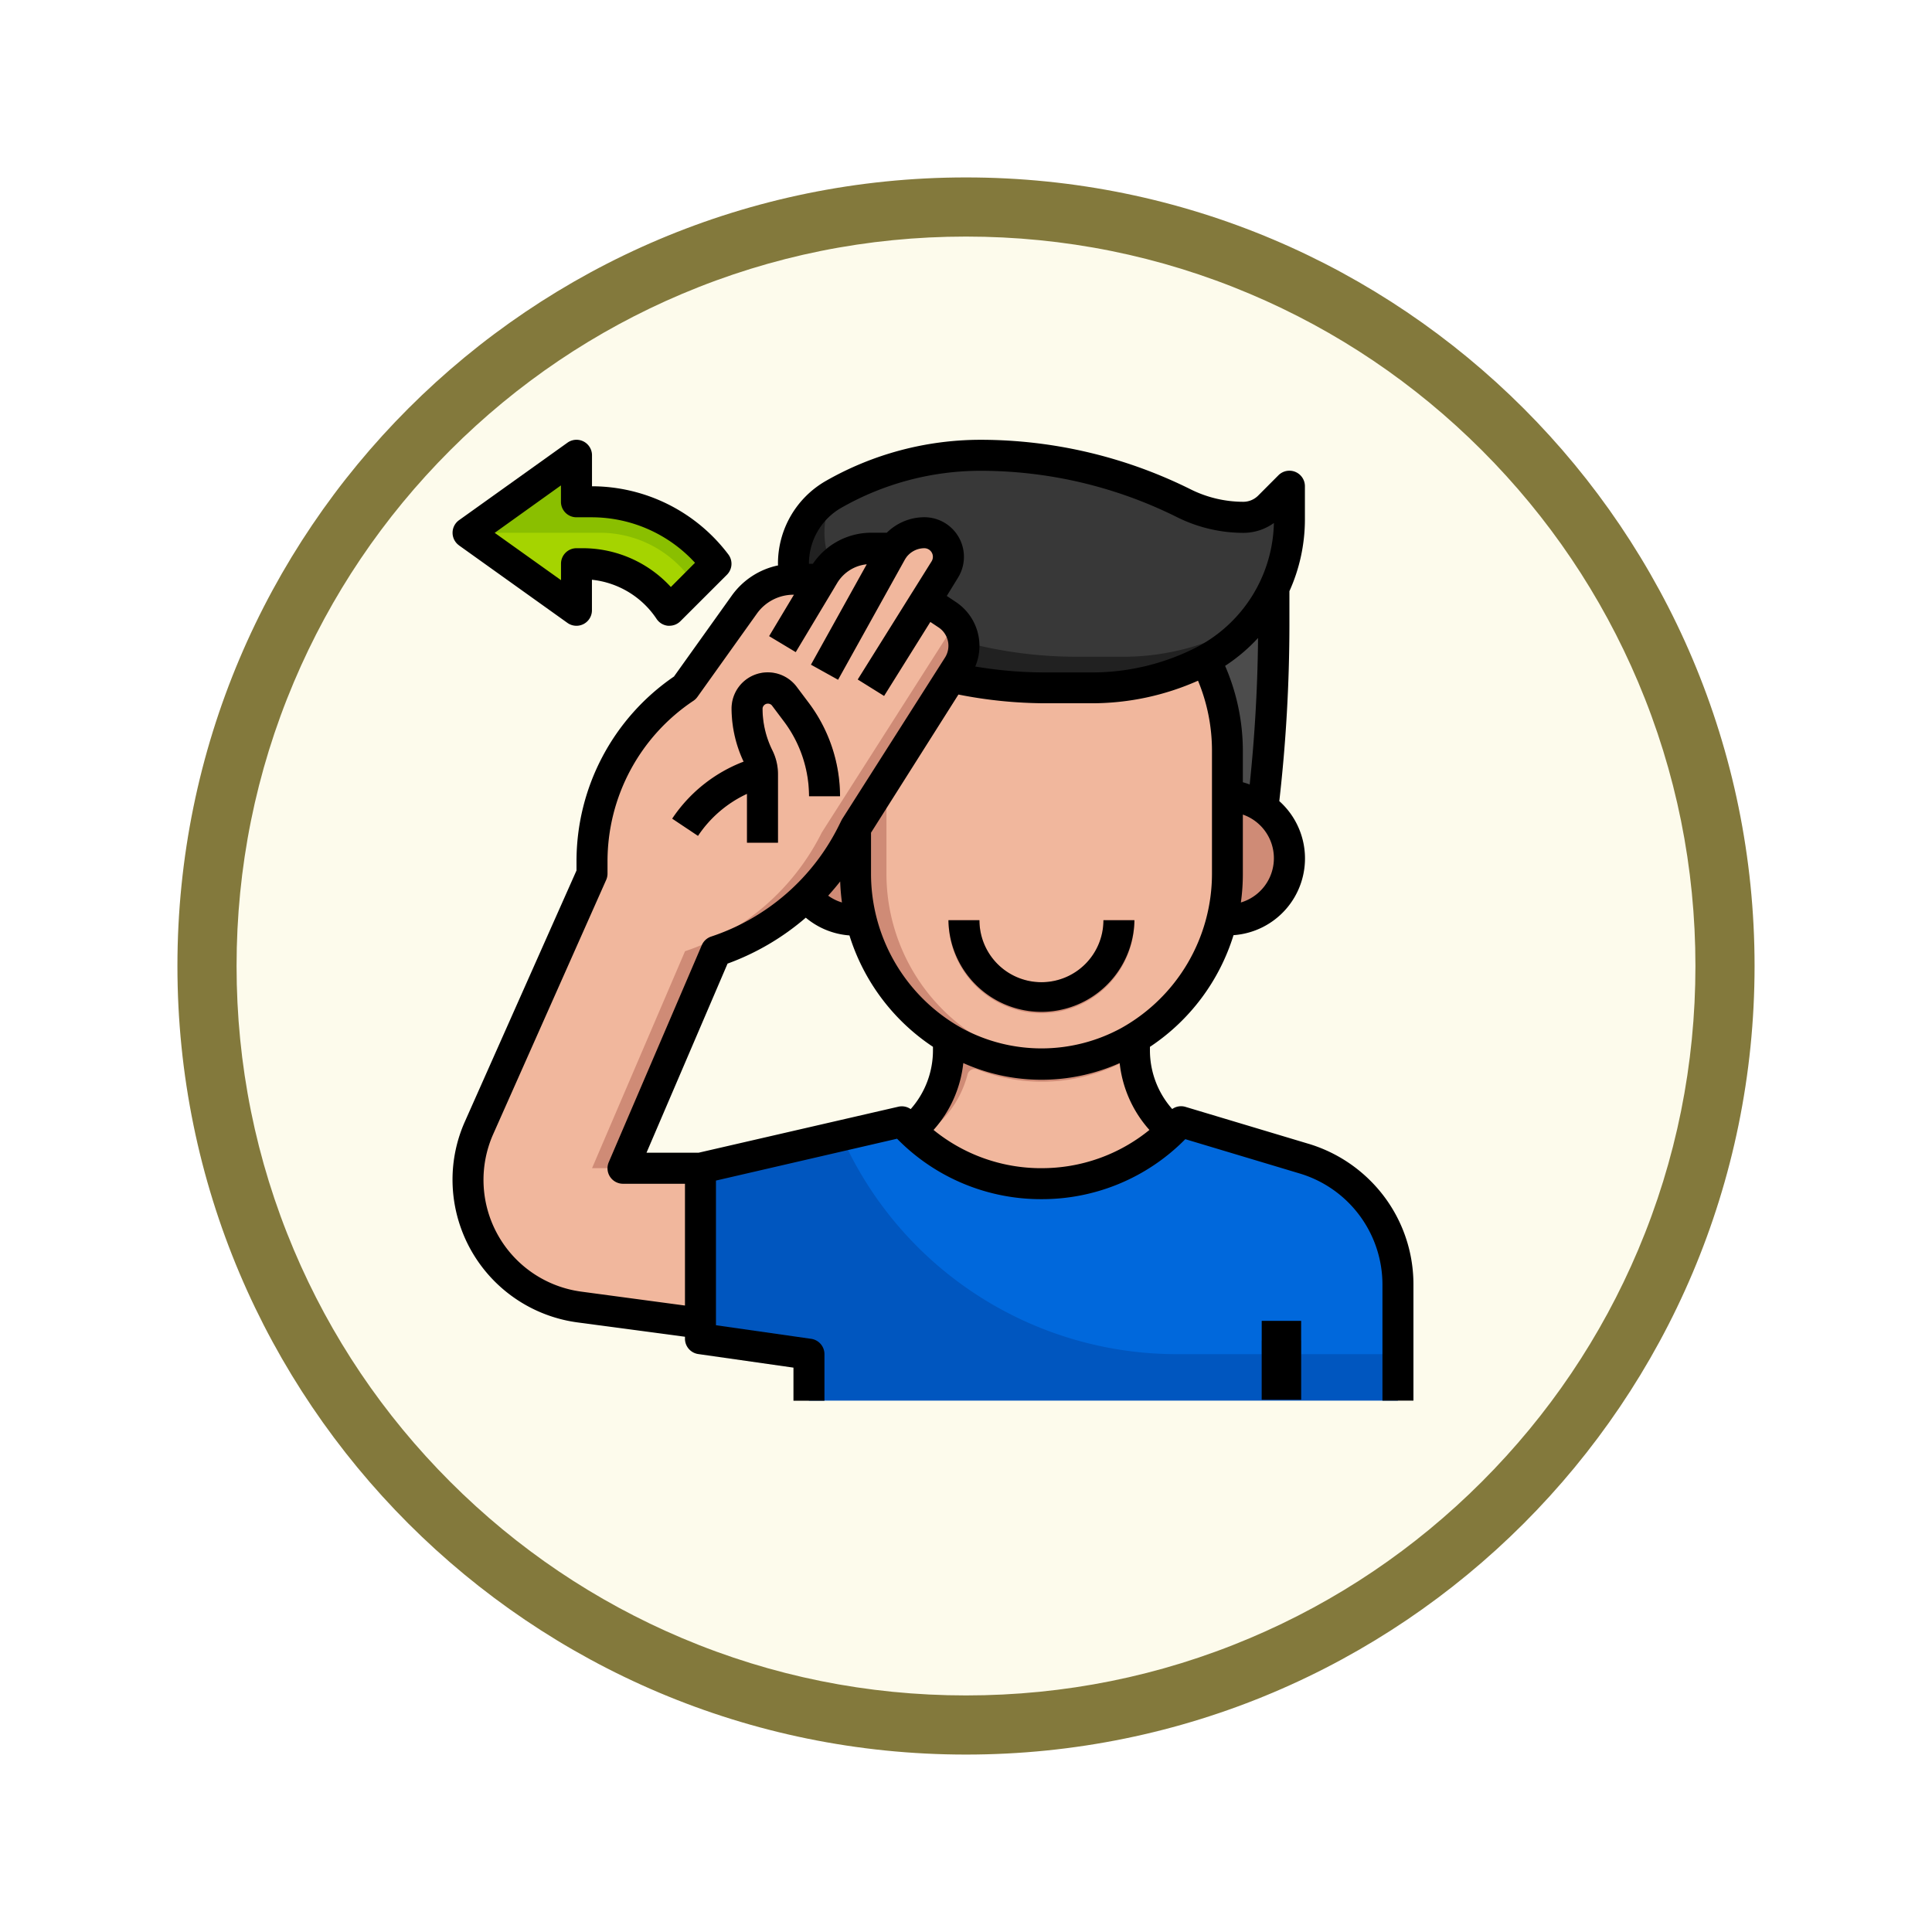 <svg xmlns="http://www.w3.org/2000/svg" xmlns:xlink="http://www.w3.org/1999/xlink" width="98" height="98" viewBox="0 0 98 98">
  <defs>
    <filter id="Path_982547" x="0" y="0" width="98" height="98" filterUnits="userSpaceOnUse">
      <feOffset dy="3" input="SourceAlpha"/>
      <feGaussianBlur stdDeviation="3" result="blur"/>
      <feFlood flood-opacity="0.161"/>
      <feComposite operator="in" in2="blur"/>
      <feComposite in="SourceGraphic"/>
    </filter>
    <clipPath id="clip-path">
      <path id="path8121" d="M0-682.665H48.414v48.414H0Z" transform="translate(0 682.665)"/>
    </clipPath>
  </defs>
  <g id="Group_1208227" data-name="Group 1208227" transform="translate(-1031 -4669)">
    <g id="Group_1208096" data-name="Group 1208096">
      <g id="Group_1207906" data-name="Group 1207906" transform="translate(840 2583.448)">
        <g id="Group_1207712" data-name="Group 1207712">
          <g id="Group_1207285" data-name="Group 1207285" transform="translate(0 344.552)">
            <g id="Group_1206883" data-name="Group 1206883" transform="translate(0 -209)">
              <g id="Group_1204569" data-name="Group 1204569" transform="translate(-81 -1890.336)">
                <g id="Group_1203962" data-name="Group 1203962" transform="translate(281 3846.336)">
                  <g id="Group_1203498" data-name="Group 1203498" transform="translate(0)">
                    <g id="Group_1202589" data-name="Group 1202589">
                      <g id="Group_1172010" data-name="Group 1172010">
                        <g id="Group_1171046" data-name="Group 1171046">
                          <g id="Group_1148525" data-name="Group 1148525">
                            <g transform="matrix(1, 0, 0, 1, -9, -6)" filter="url(#Path_982547)">
                              <g id="Path_982547-2" data-name="Path 982547" transform="translate(9 6)" fill="#fdfbec">
                                <path d="M 40 78.5 C 34.802 78.5 29.76 77.482 25.015 75.475 C 20.43 73.536 16.313 70.76 12.776 67.224 C 9.24 63.687 6.464 59.57 4.525 54.985 C 2.518 50.24 1.5 45.198 1.5 40 C 1.5 34.802 2.518 29.76 4.525 25.015 C 6.464 20.43 9.24 16.313 12.776 12.776 C 16.313 9.24 20.43 6.464 25.015 4.525 C 29.76 2.518 34.802 1.5 40 1.5 C 45.198 1.5 50.24 2.518 54.985 4.525 C 59.57 6.464 63.687 9.24 67.224 12.776 C 70.76 16.313 73.536 20.43 75.475 25.015 C 77.482 29.76 78.5 34.802 78.5 40 C 78.5 45.198 77.482 50.24 75.475 54.985 C 73.536 59.57 70.76 63.687 67.224 67.224 C 63.687 70.76 59.57 73.536 54.985 75.475 C 50.24 77.482 45.198 78.5 40 78.5 Z" stroke="none"/>
                                <path d="M 40 3 C 35.004 3 30.158 3.978 25.599 5.906 C 21.193 7.77 17.236 10.438 13.837 13.837 C 10.438 17.236 7.77 21.193 5.906 25.599 C 3.978 30.158 3 35.004 3 40 C 3 44.996 3.978 49.842 5.906 54.401 C 7.77 58.807 10.438 62.764 13.837 66.163 C 17.236 69.562 21.193 72.23 25.599 74.094 C 30.158 76.022 35.004 77 40 77 C 44.996 77 49.842 76.022 54.401 74.094 C 58.807 72.23 62.764 69.562 66.163 66.163 C 69.562 62.764 72.23 58.807 74.094 54.401 C 76.022 49.842 77 44.996 77 40 C 77 35.004 76.022 30.158 74.094 25.599 C 72.23 21.193 69.562 17.236 66.163 13.837 C 62.764 10.438 58.807 7.77 54.401 5.906 C 49.842 3.978 44.996 3 40 3 M 40 -7.62939453125e-06 C 62.091 -7.62939453125e-06 80 17.909 80 40 C 80 62.091 62.091 80 40 80 C 17.909 80 -7.62939453125e-06 62.091 -7.62939453125e-06 40 C -7.62939453125e-06 17.909 17.909 -7.62939453125e-06 40 -7.62939453125e-06 Z" stroke="none" fill="#83793c"/>
                              </g>
                            </g>
                          </g>
                        </g>
                      </g>
                    </g>
                  </g>
                </g>
              </g>
            </g>
          </g>
          <g id="g8115" transform="translate(215.793 2790.01)">
            <g id="g8117" transform="translate(0 -682.665)">
              <g id="g8119" clip-path="url(#clip-path)">
                <g id="g8125" transform="translate(-33.259 0.709)">
                  <path id="path8127" d="M-338.457-377.826h-25.835v-25.108c5.31-7.679,37.755-5.416,25.835,25.108" transform="translate(364.292 406.667)" fill="#fbdf63"/>
                </g>
                <g id="g8129" transform="translate(-33.259 0.709)">
                  <path id="path8131" d="M-338.457-377.826h-.619c6.164-24.728-15.887-30.6-25.216-24.374v-.734c5.31-7.679,37.755-5.416,25.835,25.108" transform="translate(364.292 406.667)" fill="#f9d11f"/>
                </g>
              </g>
            </g>
            <g id="g8265" transform="translate(0 -682.665)">
              <g id="g8267" clip-path="url(#clip-path)">
                <g id="g8273" transform="translate(-33.259 51.036)">
                  <path id="path8275" d="M-338.457-377.654h-25.835v-25.1c5.31-7.676,37.755-5.413,25.835,25.1" transform="translate(364.292 406.481)" fill="#003343"/>
                </g>
                <g id="g8277" transform="translate(-33.259 51.036)">
                  <path id="path8279" d="M-338.457-377.654h-.619c6.164-24.717-15.887-30.585-25.216-24.362v-.734c5.31-7.676,37.755-5.413,25.835,25.1" transform="translate(364.292 406.481)" fill="#002439"/>
                </g>
              </g>
            </g>
            <g id="g8281" transform="translate(0 -682.665)">
              <g id="g8283" clip-path="url(#clip-path)">
                <g id="g8289" transform="translate(17.066 51.014)">
                  <path id="path8291" d="M-338.457-377.826h-25.835v-25.108c5.31-7.679,37.755-5.416,25.835,25.108" transform="translate(364.292 406.667)" fill="#ff7e50"/>
                </g>
                <g id="g8293" transform="translate(17.066 51.014)">
                  <path id="path8295" d="M-338.457-377.826h-.619c6.164-24.728-15.887-30.6-25.216-24.374v-.734c5.31-7.679,37.755-5.416,25.835,25.108" transform="translate(364.292 406.667)" fill="#ff6247"/>
                </g>
                <g id="g8297" transform="translate(2.941 54.225)">
                  <path id="path8299" d="M-233.028-131.751v15.573h-14.6c-12.2-25.649,14.6-34.273,14.6-15.573" transform="translate(250.816 141.808)" fill="#ffa68a"/>
                </g>
                <g id="g8301" transform="translate(2.941 54.225)">
                  <path id="path8303" d="M-233.028-131.751c-.9-16.1-20.23-9.82-14.176,15.573h-.427c-12.2-25.649,14.6-34.273,14.6-15.573" transform="translate(250.816 141.808)" fill="#ff7e50"/>
                </g>
              </g>
            </g>
          </g>
        </g>
      </g>
      <g id="hello_5849203" transform="translate(1052.954 4690.308)">
        <path id="Path_1052215" data-name="Path 1052215" d="M43.822,44.3a5.3,5.3,0,0,1-1.907-4.07V39.62H32.481v.608a5.3,5.3,0,0,1-1.907,4.07l3.479,3.481h6.289Z" transform="translate(-6.326 -8.26)" fill="#cf8b76"/>
        <path id="Path_1052216" data-name="Path 1052216" d="M43.657,44.535a5.29,5.29,0,0,1-1.894-3.81c-.1.063-.2.128-.314.187a9.013,9.013,0,0,1-7.675.528.368.368,0,0,0-.494.265l-.009.038a5.247,5.247,0,0,1-2.684,3.3l-.786.417,2.251,3.148,2.068.344s1.576-.531,2.5-.933h3.556Z" transform="translate(-6.16 -8.497)" fill="#f1b79d"/>
        <path id="Path_1052217" data-name="Path 1052217" d="M47.583,10.574v1.851a78.117,78.117,0,0,1-.55,9.276H24.55A78.116,78.116,0,0,1,24,12.425v-.713Z" transform="translate(-4.919 -2.048)" fill="#4c4c4c"/>
        <path id="Path_1052218" data-name="Path 1052218" d="M26.144,24h0A3.144,3.144,0,0,0,23,27.144h0a3.144,3.144,0,0,0,3.144,3.144h.289" transform="translate(-4.706 -4.919)" fill="#cf8b76"/>
        <path id="Path_1052219" data-name="Path 1052219" d="M50.921,24h0a3.144,3.144,0,0,1,3.144,3.144h0a3.144,3.144,0,0,1-3.144,3.144h-.289" transform="translate(-10.616 -4.919)" fill="#cf8b76"/>
        <path id="Path_1052220" data-name="Path 1052220" d="M44.766,15.131l.047.1a9.984,9.984,0,0,1,1.053,4.464h0v6.289a9.748,9.748,0,0,1-5.013,8.52h0a9.1,9.1,0,0,1-4.42,1.149h0A9.1,9.1,0,0,1,32.014,34.5h0A9.748,9.748,0,0,1,27,25.979V19.69h0a9.984,9.984,0,0,1,1.055-4.468l.173-.346" transform="translate(-5.561 -2.968)" fill="#cf8b76"/>
        <path id="Path_1052221" data-name="Path 1052221" d="M34.014,34.507a9.093,9.093,0,0,0,3.633,1.1,9.093,9.093,0,0,0,3.633-1.1,9.748,9.748,0,0,0,5.014-8.521V19.7a9.984,9.984,0,0,0-1.055-4.468l-.045-.091L30.218,14.91l-.161.323A9.984,9.984,0,0,0,29,19.7v6.289a9.748,9.748,0,0,0,5.013,8.52Z" transform="translate(-5.989 -2.975)" fill="#f1b79d"/>
        <path id="Path_1052222" data-name="Path 1052222" d="M37.717,36.717A4.721,4.721,0,0,1,33,32h1.572a3.144,3.144,0,1,0,6.289,0h1.572a4.721,4.721,0,0,1-4.717,4.717Z" transform="translate(-6.844 -6.63)" fill="#cf8b76"/>
        <path id="Path_1052223" data-name="Path 1052223" d="M52.375,59.15V53.267A6.673,6.673,0,0,0,50.42,48.55h0a6.673,6.673,0,0,0-2.8-1.673L41.37,45,41,45.366a9.488,9.488,0,0,1-6.709,2.779h0a9.49,9.49,0,0,1-6.71-2.779L27.219,45,17,47.358v8.647l5.5.786V59.15Z" transform="translate(-3.422 -9.411)" fill="#0056bf"/>
        <path id="Path_1052224" data-name="Path 1052224" d="M49.562,46.875,43.312,45l-.366.366a9.489,9.489,0,0,1-13.42,0L29.162,45l-3.078.708A18.609,18.609,0,0,0,43.092,56.792H54.318V53.267a6.674,6.674,0,0,0-4.755-6.392Z" transform="translate(-5.365 -9.411)" fill="#0068dc"/>
        <rect id="Rectangle_418498" data-name="Rectangle 418498" width="2" height="3" transform="translate(42.046 46.692)" fill="#004a9d"/>
        <path id="Path_1052225" data-name="Path 1052225" d="M8.289,4.358H7.5V2L2,5.931,7.5,9.861V7.5h.31a5.3,5.3,0,0,1,4.407,2.358L14.578,7.5A7.861,7.861,0,0,0,8.289,4.358Z" transform="translate(-0.214 -0.214)" fill="#a5d400"/>
        <path id="Path_1052226" data-name="Path 1052226" d="M8.289,4.358H7.5V2L2,5.931H8.7a5.681,5.681,0,0,1,4.8,2.65L14.578,7.5A7.861,7.861,0,0,0,8.289,4.358Z" transform="translate(-0.214 -0.214)" fill="#8abf00"/>
        <path id="Path_1052227" data-name="Path 1052227" d="M33.23,14.952l-5-.079-.173.347A9.984,9.984,0,0,0,27,19.69v5.568c.2-.329.393-.668.57-1.022L27.685,24l5.176-8.135A2.6,2.6,0,0,0,33.23,14.952Z" transform="translate(-5.561 -2.967)" fill="#a0695e"/>
        <path id="Path_1052228" data-name="Path 1052228" d="M25.034,3.983h0A4.035,4.035,0,0,0,23,7.486h0a4.035,4.035,0,0,0,2.076,3.528h0a22.069,22.069,0,0,0,10.718,2.777h2.362A12.387,12.387,0,0,0,43.7,12.484h0a8.065,8.065,0,0,0,3.31-3.066h0a8.073,8.073,0,0,0,1.149-4.15v-1.7L47.124,4.6a1.846,1.846,0,0,1-1.306.541h0a6.742,6.742,0,0,1-3.02-.714h0A23.038,23.038,0,0,0,32.5,2h0a15.043,15.043,0,0,0-7.466,1.983Z" transform="translate(-4.706 -0.214)" fill="#212121"/>
        <path id="Path_1052229" data-name="Path 1052229" d="M46.246,5.144a6.742,6.742,0,0,1-3.02-.714A23.038,23.038,0,0,0,32.926,2a15.048,15.048,0,0,0-7.415,1.956,4.026,4.026,0,0,0,1.564,5.486,22.069,22.069,0,0,0,10.718,2.777h2.362A12.387,12.387,0,0,0,45.7,10.912a7.989,7.989,0,0,0,1.249-.794,8.18,8.18,0,0,0,.49-.7,8.067,8.067,0,0,0,1.149-4.151v-1.7L47.552,4.6A1.846,1.846,0,0,1,46.246,5.144Z" transform="translate(-5.133 -0.214)" fill="#383838"/>
        <path id="Path_1052230" data-name="Path 1052230" d="M27.156,12.739a1.844,1.844,0,0,1-.3,1.014l-5.2,8.183-.134.267a11.988,11.988,0,0,1-6.941,6.022L9.861,39.231h3.931v7.861l-6.147-.818a6.515,6.515,0,0,1-5.086-9.1L8.289,24.294v-.621A10.593,10.593,0,0,1,13,14.862l3.02-4.222a3.052,3.052,0,0,1,2.484-1.281h1.415l.134-.228a2.784,2.784,0,0,1,2.382-1.344h1.156A1.917,1.917,0,0,1,25.151,7,1.225,1.225,0,0,1,26.37,8.218a1.192,1.192,0,0,1-.189.652l-.967,1.549,1.093.731A1.9,1.9,0,0,1,27.156,12.739Z" transform="translate(-0.214 -1.283)" fill="#cf8b76"/>
        <path id="Path_1052231" data-name="Path 1052231" d="M26.735,11.559a1.869,1.869,0,0,0-.428-.407l-1.093-.731.967-1.549a1.192,1.192,0,0,0,.189-.654A1.225,1.225,0,0,0,25.151,7a1.917,1.917,0,0,0-1.557.786H22.439A2.783,2.783,0,0,0,20.057,9.13l-.134.229H18.508a3.052,3.052,0,0,0-2.484,1.281l-3.019,4.221a10.594,10.594,0,0,0-4.717,8.812v.621L2.558,37.179a6.515,6.515,0,0,0,5.086,9.1l6.147.818V39.231h-5.5l4.717-11.006A11.988,11.988,0,0,0,19.947,22.2Z" transform="translate(-0.214 -1.283)" fill="#f1b79d"/>
        <path id="Path_1052232" data-name="Path 1052232" d="M16.476,25.464l-1.308-.873a7.625,7.625,0,0,1,4.378-3.138l.406,1.519a6.053,6.053,0,0,0-3.475,2.492Z" transform="translate(-3.03 -4.375)" fill="#cf8b76"/>
        <path id="Path_1052233" data-name="Path 1052233" d="M22.781,13.7,24.754,10.4,24.08,10h-.917l-1.731,2.89Z" transform="translate(-4.37 -1.925)" fill="#cf8b76"/>
        <path id="Path_1052234" data-name="Path 1052234" d="M27.152,15.262l1.333.833,2.762-4.421L30.6,11.24l-.671-.42Z" transform="translate(-5.594 -2.1)" fill="#cf8b76"/>
        <path id="Path_1052235" data-name="Path 1052235" d="M25.5,14.671l3.38-6.083a1.193,1.193,0,0,1,.079-.116L28.33,8h-.923l-3.281,5.907Z" transform="translate(-4.946 -1.497)" fill="#cf8b76"/>
        <path id="Path_1052236" data-name="Path 1052236" d="M21.358,24.648H19.786V21.165a1.128,1.128,0,0,0-.117-.5A6.362,6.362,0,0,1,19,17.838a1.835,1.835,0,0,1,3.3-1.1l.629.836A7.917,7.917,0,0,1,24.5,22.29H22.931a6.337,6.337,0,0,0-1.258-3.773l-.629-.837a.273.273,0,0,0-.472.157,4.783,4.783,0,0,0,.5,2.13,2.71,2.71,0,0,1,.283,1.2Z" transform="translate(-3.85 -3.209)" fill="#cf8b76"/>
        <path id="Path_1052237" data-name="Path 1052237" d="M44.423,36.711l-6.25-1.875a.78.78,0,0,0-.667.111,4.493,4.493,0,0,1-1.13-2.974v-.18a10.534,10.534,0,0,0,4.24-5.665,3.9,3.9,0,0,0,2.322-6.8,79.375,79.375,0,0,0,.513-8.952V8.68a8.849,8.849,0,0,0,.786-3.625v-1.7A.786.786,0,0,0,42.894,2.8L41.863,3.834a1.068,1.068,0,0,1-.75.311,6,6,0,0,1-2.667-.629A23.939,23.939,0,0,0,27.793,1a15.847,15.847,0,0,0-7.855,2.086,4.831,4.831,0,0,0-2.43,4.186c0,.035,0,.068.006.1A3.845,3.845,0,0,0,15.168,8.9l-2.934,4.108a11.355,11.355,0,0,0-4.945,9.385v.454L1.629,35.58A7.232,7.232,0,0,0,1,38.541a7.311,7.311,0,0,0,6.327,7.228l5.464.729v.1a.786.786,0,0,0,.675.778l4.828.689v1.677h1.572V47.381a.786.786,0,0,0-.675-.778l-4.828-.689V38.576l9.186-2.123.057.057a10.209,10.209,0,0,0,7.266,3.009h0a10.2,10.2,0,0,0,7.264-3.009l.034-.034,5.8,1.74a5.886,5.886,0,0,1,4.2,5.64v5.882h1.572V43.857a7.411,7.411,0,0,0-2.185-5.275,7.489,7.489,0,0,0-3.132-1.871Zm-4.9-13.7a8.968,8.968,0,0,1-4.609,7.834,8.457,8.457,0,0,1-8.077,0,8.968,8.968,0,0,1-4.609-7.834V20.93l4.433-7.008a22.857,22.857,0,0,0,4.431.443h2.362a13.248,13.248,0,0,0,5.361-1.145,9.252,9.252,0,0,1,.708,3.5ZM20.756,24.47a2.321,2.321,0,0,1-.7-.345c.21-.236.414-.472.608-.722a10.418,10.418,0,0,0,.09,1.067Zm20.233,0a10.45,10.45,0,0,0,.1-1.459v-3a2.343,2.343,0,0,1-.1,4.459Zm.1-6.1V16.722a10.823,10.823,0,0,0-.9-4.254,8.824,8.824,0,0,0,1.671-1.415c-.021,2.477-.165,4.967-.424,7.433A3.166,3.166,0,0,0,41.092,18.373ZM20.718,4.451a14.287,14.287,0,0,1,7.075-1.879,22.354,22.354,0,0,1,9.949,2.349,7.581,7.581,0,0,0,3.371.8,2.655,2.655,0,0,0,1.551-.5,7.282,7.282,0,0,1-4.023,6.355,11.66,11.66,0,0,1-5.19,1.225H31.089a21.354,21.354,0,0,1-3.573-.3,2.673,2.673,0,0,0-.985-3.273l-.46-.307L26.637,8a2.009,2.009,0,0,0-1.7-3.072,2.716,2.716,0,0,0-1.908.786h-.8A3.574,3.574,0,0,0,19.28,7.289h-.2V7.272A3.258,3.258,0,0,1,20.718,4.451ZM7.535,44.21a5.718,5.718,0,0,1-4.47-7.992L8.794,23.326a.786.786,0,0,0,.068-.314v-.62a9.787,9.787,0,0,1,4.367-8.159.786.786,0,0,0,.2-.2l3.016-4.224a2.28,2.28,0,0,1,1.847-.95h.027l-1.258,2.1,1.348.81,2.11-3.516a1.989,1.989,0,0,1,1.494-.938l-2.83,5.092,1.374.764,3.38-6.081a1.145,1.145,0,0,1,.994-.59.436.436,0,0,1,.369.667l-3.745,5.992,1.336.833,2.345-3.753.422.281a1.116,1.116,0,0,1,.322,1.528l-5.209,8.18q-.021.035-.04.071l-.134.27A11.14,11.14,0,0,1,14.116,26.2a.786.786,0,0,0-.472.436L8.927,37.638a.786.786,0,0,0,.72,1.1h3.144v6.177Zm5.952-7.048H10.84l4.111-9.591a12.755,12.755,0,0,0,3.968-2.33,3.889,3.889,0,0,0,2.215.9,10.534,10.534,0,0,0,4.236,5.65v.184a4.492,4.492,0,0,1-1.13,2.976.786.786,0,0,0-.619-.123Zm17.385.786A8.64,8.64,0,0,1,25.4,36.008a6.053,6.053,0,0,0,1.509-3.392,9.712,9.712,0,0,0,7.932,0,6.053,6.053,0,0,0,1.509,3.392,8.632,8.632,0,0,1-5.475,1.939Z" transform="translate(0 0)"/>
        <path id="Path_1052238" data-name="Path 1052238" d="M18.967,22.165v2.483h1.572V21.165a2.71,2.71,0,0,0-.283-1.2,4.783,4.783,0,0,1-.5-2.13.273.273,0,0,1,.472-.157l.629.837a6.337,6.337,0,0,1,1.258,3.775h1.572a7.917,7.917,0,0,0-1.572-4.717l-.629-.837a1.835,1.835,0,0,0-3.3,1.1,6.368,6.368,0,0,0,.612,2.7,7.625,7.625,0,0,0-3.624,2.891l1.308.873a6.053,6.053,0,0,1,2.49-2.134Z" transform="translate(-3.03 -3.209)"/>
        <rect id="Rectangle_418499" data-name="Rectangle 418499" width="2" height="4" transform="translate(42.046 45.692)"/>
        <path id="Path_1052239" data-name="Path 1052239" d="M37.717,35.144A3.144,3.144,0,0,1,34.572,32H33a4.717,4.717,0,0,0,9.433,0H40.861A3.144,3.144,0,0,1,37.717,35.144Z" transform="translate(-6.844 -6.63)"/>
        <path id="Path_1052240" data-name="Path 1052240" d="M1.329,6.357l5.5,3.931a.786.786,0,0,0,1.243-.64V8.1a4.5,4.5,0,0,1,3.277,1.983.786.786,0,0,0,.575.35.653.653,0,0,0,.079,0,.786.786,0,0,0,.556-.23L14.92,7.845a.786.786,0,0,0,.073-1.027A8.69,8.69,0,0,0,8.075,3.358V1.786a.786.786,0,0,0-1.243-.64l-5.5,3.931a.786.786,0,0,0,0,1.28ZM6.5,3.314v.831a.786.786,0,0,0,.786.786h.786A7.116,7.116,0,0,1,13.3,7.239L12.075,8.468A6.066,6.066,0,0,0,7.6,6.5H7.289a.786.786,0,0,0-.786.786V8.12l-3.364-2.4Z" transform="translate(0)"/>
      </g>
    </g>
  </g>
</svg>
